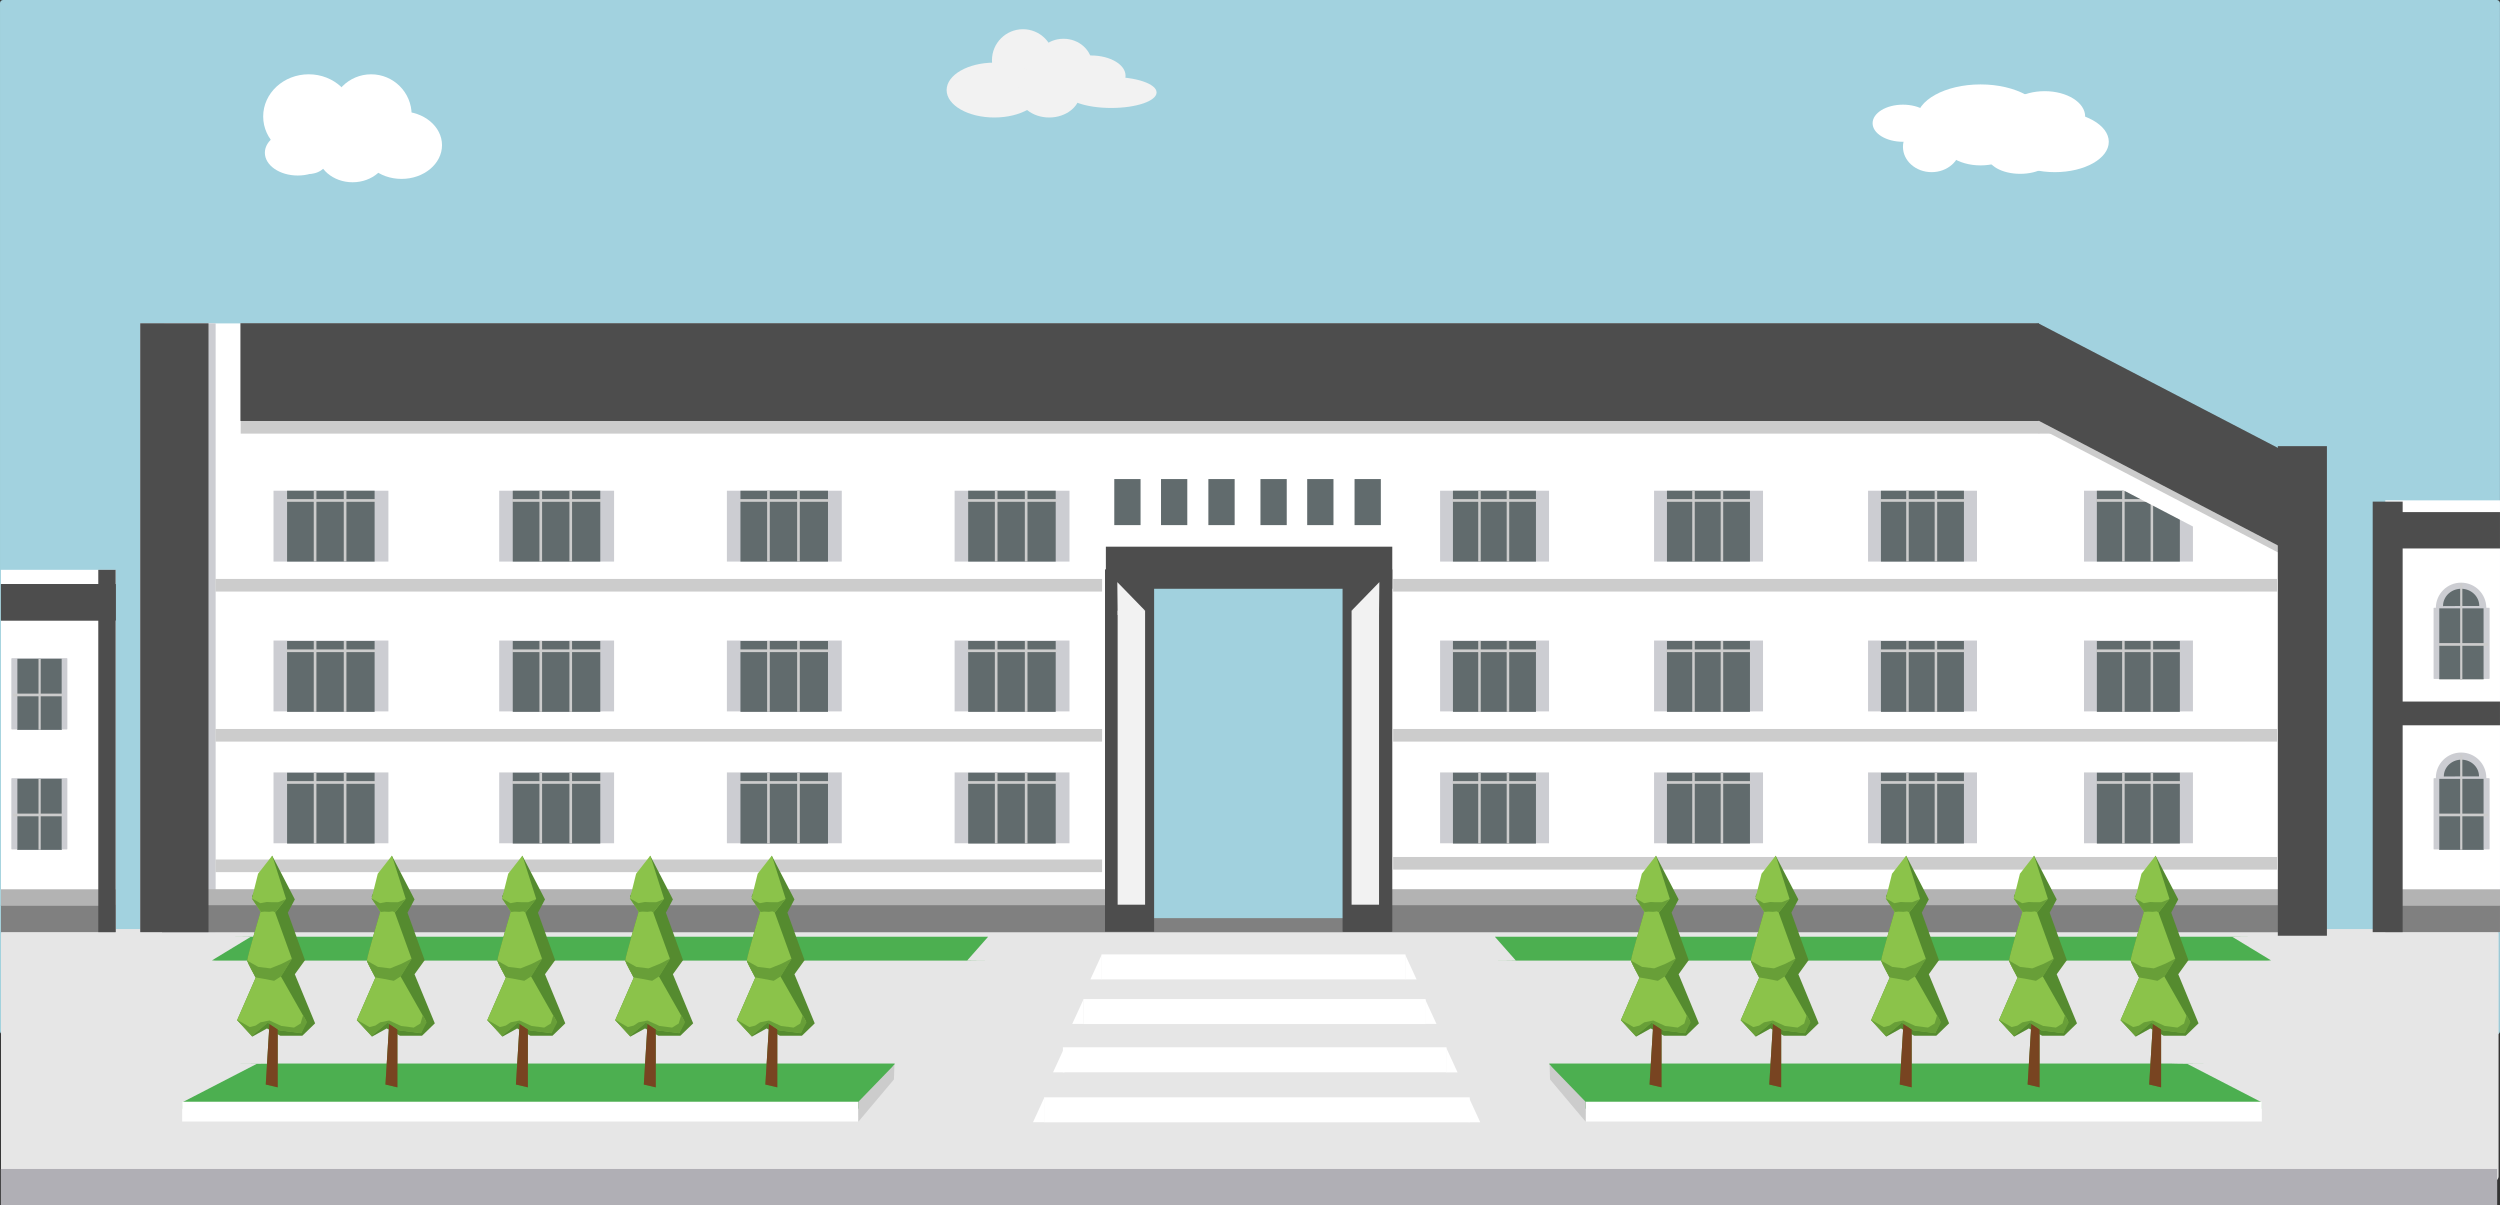 <?xml version="1.0" encoding="UTF-8"?>
<svg width="989.69" height="477.19" version="1.1" viewBox="0 0 989.688 477.193" xmlns="http://www.w3.org/2000/svg">
 <rect x="0" y="0" width="989.688" height="477.193" fill="#333333" stroke="none"/>
 <g transform="translate(-30.714 -328.76)">
  <g fill-rule="evenodd">
   <rect x="30.714" y="328.76" width="989.67" height="409.51" ry="1.205" fill="#a2d2df"/>
   <rect x="836.41" y="488.7" width="37.628" height="20.456" fill="#fff"/>
   <rect x="31.101" y="696.57" width="988.74" height="99.864" ry="1.99" fill="#e6e6e6"/>
   <path d="m622.64 699.59h299.95c0.044 0-8.142 0.057-8.104 0.08l15.276 9.285s-1.4 0.08-1.444 0.08h-305.68c-0.044 0 8.133-0.047 8.104-0.08l-8.184-9.285c-0.029-0.033 0.036-0.08 0.08-0.08z" fill="#4caf50"/>
   <rect x="837.42" y="508.14" width="95.964" height="175.11" ry="0" fill="#fff"/>
   <rect x="94.823" y="456.79" width="742.98" height="226.85" ry="1.437" fill="#fff"/>
   <rect x="86.236" y="456.76" width="29.841" height="241.02" ry="0" fill="#cccdd2"/>
   <rect x="94.823" y="680.78" width="856.12" height="16.999" ry=".108" fill="#b3b3b3"/>
   <rect x="94.823" y="687.1" width="856.12" height="10.685" ry=".068" fill="#808080"/>
   <rect x="31.082" y="554.34" width="45.397" height="143.44" ry="0" fill="#fff"/>
   <rect x="86.236" y="456.76" width="27.013" height="241.02" ry="0" fill="#4d4d4d"/>
   <rect x="138.99" y="523.03" width="45.479" height="28.047" ry="0" fill="#cccdd2"/>
   <rect x="138.99" y="634.55" width="45.479" height="28.047" ry="0" fill="#cccdd2"/>
   <rect x="138.99" y="582.34" width="45.479" height="28.047" ry="0" fill="#cccdd2"/>
   <rect x="144.36" y="523.03" width="34.652" height="28.047" ry="0" fill="#616b6d"/>
   <rect x="144.14" y="526.35" width="35.173" height="1.062" ry="0" fill="#ccc"/>
   <rect x="154.92" y="523.03" width="1.05" height="28.047" ry="0" fill="#ccc"/>
   <rect x="166.8" y="523.03" width="1.05" height="28.047" ry="0" fill="#ccc"/>
   <rect x="144.36" y="582.52" width="34.652" height="28.047" ry="0" fill="#616b6d"/>
   <rect x="144.14" y="585.85" width="35.173" height="1.062" ry="0" fill="#ccc"/>
   <rect x="154.92" y="582.52" width="1.05" height="28.047" ry="0" fill="#ccc"/>
   <rect x="166.8" y="582.52" width="1.05" height="28.047" ry="0" fill="#ccc"/>
   <rect x="144.36" y="634.66" width="34.652" height="28.047" ry="0" fill="#616b6d"/>
   <rect x="144.14" y="637.99" width="35.173" height="1.062" ry="0" fill="#ccc"/>
   <rect x="154.92" y="634.66" width="1.05" height="28.047" ry="0" fill="#ccc"/>
   <rect x="166.8" y="634.66" width="1.05" height="28.047" ry="0" fill="#ccc"/>
   <rect x="228.33" y="523.03" width="45.479" height="28.047" ry="0" fill="#cccdd2"/>
   <rect x="228.33" y="634.55" width="45.479" height="28.047" ry="0" fill="#cccdd2"/>
   <rect x="228.33" y="582.34" width="45.479" height="28.047" ry="0" fill="#cccdd2"/>
   <rect x="233.7" y="523.03" width="34.652" height="28.047" ry="0" fill="#616b6d"/>
   <rect x="233.47" y="526.35" width="35.173" height="1.062" ry="0" fill="#ccc"/>
   <rect x="244.26" y="523.03" width="1.05" height="28.047" ry="0" fill="#ccc"/>
   <rect x="256.13" y="523.03" width="1.05" height="28.047" ry="0" fill="#ccc"/>
   <rect x="233.7" y="582.52" width="34.652" height="28.047" ry="0" fill="#616b6d"/>
   <rect x="233.47" y="585.85" width="35.173" height="1.062" ry="0" fill="#ccc"/>
   <rect x="244.26" y="582.52" width="1.05" height="28.047" ry="0" fill="#ccc"/>
   <rect x="256.13" y="582.52" width="1.05" height="28.047" ry="0" fill="#ccc"/>
   <rect x="233.7" y="634.66" width="34.652" height="28.047" ry="0" fill="#616b6d"/>
   <rect x="233.47" y="637.99" width="35.173" height="1.062" ry="0" fill="#ccc"/>
   <rect x="244.26" y="634.66" width="1.05" height="28.047" ry="0" fill="#ccc"/>
   <rect x="256.13" y="634.66" width="1.05" height="28.047" ry="0" fill="#ccc"/>
   <rect x="318.47" y="523.03" width="45.479" height="28.047" ry="0" fill="#cccdd2"/>
   <rect x="318.47" y="634.55" width="45.479" height="28.047" ry="0" fill="#cccdd2"/>
   <rect x="318.47" y="582.34" width="45.479" height="28.047" ry="0" fill="#cccdd2"/>
   <rect x="323.84" y="523.03" width="34.652" height="28.047" ry="0" fill="#616b6d"/>
   <rect x="323.62" y="526.35" width="35.173" height="1.062" ry="0" fill="#ccc"/>
   <rect x="334.4" y="523.03" width="1.05" height="28.047" ry="0" fill="#ccc"/>
   <rect x="346.28" y="523.03" width="1.05" height="28.047" ry="0" fill="#ccc"/>
   <rect x="323.84" y="582.52" width="34.652" height="28.047" ry="0" fill="#616b6d"/>
   <rect x="323.62" y="585.85" width="35.173" height="1.062" ry="0" fill="#ccc"/>
   <rect x="334.4" y="582.52" width="1.05" height="28.047" ry="0" fill="#ccc"/>
   <rect x="346.28" y="582.52" width="1.05" height="28.047" ry="0" fill="#ccc"/>
   <rect x="323.84" y="634.66" width="34.652" height="28.047" ry="0" fill="#616b6d"/>
   <rect x="323.62" y="637.99" width="35.173" height="1.062" ry="0" fill="#ccc"/>
   <rect x="334.4" y="634.66" width="1.05" height="28.047" ry="0" fill="#ccc"/>
   <rect x="346.28" y="634.66" width="1.05" height="28.047" ry="0" fill="#ccc"/>
   <rect x="408.62" y="523.03" width="45.479" height="28.047" ry="0" fill="#cccdd2"/>
   <rect x="408.62" y="634.55" width="45.479" height="28.047" ry="0" fill="#cccdd2"/>
   <rect x="408.62" y="582.34" width="45.479" height="28.047" ry="0" fill="#cccdd2"/>
   <rect x="413.99" y="523.03" width="34.652" height="28.047" ry="0" fill="#616b6d"/>
   <rect x="413.76" y="526.35" width="35.173" height="1.062" ry="0" fill="#ccc"/>
   <rect x="424.55" y="523.03" width="1.05" height="28.047" ry="0" fill="#ccc"/>
   <rect x="436.42" y="523.03" width="1.05" height="28.047" ry="0" fill="#ccc"/>
   <rect x="413.99" y="582.52" width="34.652" height="28.047" ry="0" fill="#616b6d"/>
   <rect x="413.76" y="585.85" width="35.173" height="1.062" ry="0" fill="#ccc"/>
   <rect x="424.55" y="582.52" width="1.05" height="28.047" ry="0" fill="#ccc"/>
   <rect x="436.42" y="582.52" width="1.05" height="28.047" ry="0" fill="#ccc"/>
   <rect x="413.99" y="634.66" width="34.652" height="28.047" ry="0" fill="#616b6d"/>
   <rect x="413.76" y="637.99" width="35.173" height="1.062" ry="0" fill="#ccc"/>
   <rect x="424.55" y="634.66" width="1.05" height="28.047" ry="0" fill="#ccc"/>
   <rect x="436.42" y="634.66" width="1.05" height="28.047" ry="0" fill="#ccc"/>
   <rect x="600.81" y="523.03" width="43.127" height="28.047" ry="0" fill="#cccdd2"/>
   <rect x="600.81" y="634.55" width="43.127" height="28.047" ry="0" fill="#cccdd2"/>
   <rect x="600.81" y="582.34" width="43.127" height="28.047" ry="0" fill="#cccdd2"/>
   <rect x="605.9" y="523.03" width="32.86" height="28.047" ry="0" fill="#616b6d"/>
   <rect x="605.69" y="526.35" width="33.354" height="1.062" ry="0" fill="#ccc"/>
   <rect x="615.91" y="523.03" width=".996" height="28.047" ry="0" fill="#ccc"/>
   <rect x="627.18" y="523.03" width=".996" height="28.047" ry="0" fill="#ccc"/>
   <rect x="605.9" y="582.52" width="32.86" height="28.047" ry="0" fill="#616b6d"/>
   <rect x="605.69" y="585.85" width="33.354" height="1.062" ry="0" fill="#ccc"/>
   <rect x="615.91" y="582.52" width=".996" height="28.047" ry="0" fill="#ccc"/>
   <rect x="627.18" y="582.52" width=".996" height="28.047" ry="0" fill="#ccc"/>
   <rect x="605.9" y="634.66" width="32.86" height="28.047" ry="0" fill="#616b6d"/>
   <rect x="605.69" y="637.99" width="33.354" height="1.062" ry="0" fill="#ccc"/>
   <rect x="615.91" y="634.66" width=".996" height="28.047" ry="0" fill="#ccc"/>
   <rect x="627.18" y="634.66" width=".996" height="28.047" ry="0" fill="#ccc"/>
   <rect x="685.52" y="523.03" width="43.127" height="28.047" ry="0" fill="#cccdd2"/>
   <rect x="685.52" y="634.55" width="43.127" height="28.047" ry="0" fill="#cccdd2"/>
   <rect x="685.52" y="582.34" width="43.127" height="28.047" ry="0" fill="#cccdd2"/>
   <rect x="690.62" y="523.03" width="32.86" height="28.047" ry="0" fill="#616b6d"/>
   <rect x="690.4" y="526.35" width="33.354" height="1.062" ry="0" fill="#ccc"/>
   <rect x="700.63" y="523.03" width=".996" height="28.047" ry="0" fill="#ccc"/>
   <rect x="711.89" y="523.03" width=".996" height="28.047" ry="0" fill="#ccc"/>
   <rect x="690.62" y="582.52" width="32.86" height="28.047" ry="0" fill="#616b6d"/>
   <rect x="690.4" y="585.85" width="33.354" height="1.062" ry="0" fill="#ccc"/>
   <rect x="700.63" y="582.52" width=".996" height="28.047" ry="0" fill="#ccc"/>
   <rect x="711.89" y="582.52" width=".996" height="28.047" ry="0" fill="#ccc"/>
   <rect x="690.62" y="634.66" width="32.86" height="28.047" ry="0" fill="#616b6d"/>
   <rect x="690.4" y="637.99" width="33.354" height="1.062" ry="0" fill="#ccc"/>
   <rect x="700.63" y="634.66" width=".996" height="28.047" ry="0" fill="#ccc"/>
   <rect x="711.89" y="634.66" width=".996" height="28.047" ry="0" fill="#ccc"/>
   <rect x="770.23" y="523.03" width="43.127" height="28.047" ry="0" fill="#cccdd2"/>
   <rect x="770.23" y="634.55" width="43.127" height="28.047" ry="0" fill="#cccdd2"/>
   <rect x="770.23" y="582.34" width="43.127" height="28.047" ry="0" fill="#cccdd2"/>
   <rect x="775.33" y="523.03" width="32.86" height="28.047" ry="0" fill="#616b6d"/>
   <rect x="775.11" y="526.35" width="33.354" height="1.062" ry="0" fill="#ccc"/>
   <rect x="785.34" y="523.03" width=".996" height="28.047" ry="0" fill="#ccc"/>
   <rect x="796.6" y="523.03" width=".996" height="28.047" ry="0" fill="#ccc"/>
   <rect x="775.33" y="582.52" width="32.86" height="28.047" ry="0" fill="#616b6d"/>
   <rect x="775.11" y="585.85" width="33.354" height="1.062" ry="0" fill="#ccc"/>
   <rect x="785.34" y="582.52" width=".996" height="28.047" ry="0" fill="#ccc"/>
   <rect x="796.6" y="582.52" width=".996" height="28.047" ry="0" fill="#ccc"/>
   <rect x="775.33" y="634.66" width="32.86" height="28.047" ry="0" fill="#616b6d"/>
   <rect x="775.11" y="637.99" width="33.354" height="1.062" ry="0" fill="#ccc"/>
   <rect x="785.34" y="634.66" width=".996" height="28.047" ry="0" fill="#ccc"/>
   <rect x="796.6" y="634.66" width=".996" height="28.047" ry="0" fill="#ccc"/>
   <rect x="855.72" y="523.03" width="43.127" height="28.047" ry="0" fill="#cccdd2"/>
   <rect x="855.72" y="634.55" width="43.127" height="28.047" ry="0" fill="#cccdd2"/>
   <rect x="855.72" y="582.34" width="43.127" height="28.047" ry="0" fill="#cccdd2"/>
   <rect x="860.81" y="523.03" width="32.86" height="28.047" ry="0" fill="#616b6d"/>
   <rect x="860.59" y="526.35" width="33.354" height="1.062" ry="0" fill="#ccc"/>
   <rect x="870.82" y="523.03" width=".996" height="28.047" ry="0" fill="#ccc"/>
   <rect x="882.09" y="523.03" width=".996" height="28.047" ry="0" fill="#ccc"/>
   <path d="m837.64 471.03 96.291 50.075-0.179 34.286-96.25-50.179-9.401-17.389z" fill="#fff"/>
   <rect x="860.81" y="582.52" width="32.86" height="28.047" ry="0" fill="#616b6d"/>
   <rect x="860.59" y="585.85" width="33.354" height="1.062" ry="0" fill="#ccc"/>
   <rect x="870.82" y="582.52" width=".996" height="28.047" ry="0" fill="#ccc"/>
   <rect x="882.09" y="582.52" width=".996" height="28.047" ry="0" fill="#ccc"/>
   <rect x="860.81" y="634.66" width="32.86" height="28.047" ry="0" fill="#616b6d"/>
   <rect x="860.59" y="637.99" width="33.354" height="1.062" ry="0" fill="#ccc"/>
   <rect x="870.82" y="634.66" width=".996" height="28.047" ry="0" fill="#ccc"/>
   <rect x="882.09" y="634.66" width=".996" height="28.047" ry="0" fill="#ccc"/>
   <rect x="116" y="669.02" width="351" height="5" fill="#ccc"/>
   <rect x="31.05" y="791.53" width="988.24" height="14.423" ry="0" fill="#b0afb5"/>
   <g transform="matrix(.935 0 0 .935 65.44 42.073)" fill="#fff">
    <ellipse cx="93.571" cy="355.93" rx="19.286" ry="17.857"/>
    <ellipse cx="112.14" cy="370.93" rx="15" ry="12.857"/>
    <circle cx="120" cy="355.22" r="17.143"/>
    <ellipse cx="132.86" cy="368.08" rx="17.143" ry="14.286"/>
    <ellipse cx="93.929" cy="372.72" rx="8.214" ry="7.5"/>
    <ellipse cx="88.929" cy="371.29" rx="13.929" ry="9.643"/>
   </g>
   <g transform="matrix(.935 0 0 .935 65.44 42.073)" fill="#f2f2f2">
    <circle cx="395.98" cy="332.12" r="13.132"/>
    <ellipse cx="413.15" cy="334.14" rx="12.122" ry="11.112"/>
    <ellipse cx="383.86" cy="344.75" rx="20.203" ry="11.617"/>
    <ellipse cx="407.09" cy="345.76" rx="13.132" ry="10.607"/>
    <ellipse cx="433.36" cy="345.76" rx="19.193" ry="6.566"/>
    <ellipse cx="424.77" cy="338.69" rx="14.647" ry="8.586"/>
   </g>
   <g transform="matrix(.935 0 0 .935 65.44 42.073)" fill="#fff">
    <ellipse cx="768.57" cy="358.79" rx="12.857" ry="7.857"/>
    <ellipse cx="780.71" cy="368.79" rx="12.143" ry="10.714"/>
    <ellipse cx="801.43" cy="365.22" rx="17.143" ry="11.429"/>
    <ellipse cx="821.43" cy="359.51" rx="15.714" ry="12.857"/>
    <ellipse cx="832.86" cy="366.65" rx="22.857" ry="12.857"/>
    <ellipse cx="801.43" cy="357.36" rx="27.143" ry="15"/>
    <ellipse cx="828.57" cy="355.93" rx="17.143" ry="10.714"/>
    <ellipse cx="818.21" cy="372.36" rx="13.929" ry="7.857"/>
   </g>
   <path d="m837.64 463.74 96.291 50.075-0.179 34.286-96.25-50.179-9.401-17.389z" fill="#ccc"/>
   <path d="m837.64 456.75 96.291 50.075-0.179 34.286-96.25-50.179-9.401-17.389z" fill="#4d4d4d"/>
   <rect x="477.8" y="553.99" width="93.944" height="138.24" ry="0" fill="#a1d1de"/>
   <rect x="562.45" y="554.18" width="19.436" height="143.44" ry="0" fill="#4d4d4d"/>
   <rect x="468.5" y="545.18" width="113.38" height="16.661" ry="0" fill="#4d4d4d"/>
   <g transform="translate(0 30.948)">
    <rect x="468.16" y="523.23" width="19.436" height="143.44" ry="0" fill="#4d4d4d"/>
    <rect x="473.16" y="539.57" width="10.865" height="116.39" ry="0" fill="#f2f2f2"/>
    <path d="m484.04 539.58-11.011-11.323 0.14 13.036z" fill="#f2f2f2"/>
   </g>
   <g transform="matrix(-1 0 0 1 1049.8 30.948)">
    <rect x="468.16" y="523.23" width="19.436" height="143.44" ry="0" fill="#4d4d4d"/>
    <rect x="473.16" y="539.57" width="10.865" height="116.39" ry="0" fill="#f2f2f2"/>
    <path d="m484.04 539.58-11.011-11.323 0.14 13.036z" fill="#f2f2f2"/>
   </g>
   <rect x="31.082" y="559.99" width="45.397" height="14.396" ry="0" fill="#4d4d4d"/>
   <rect x="31.082" y="680.91" width="45.397" height="6.441" ry="0" fill="#b3b3b3"/>
   <rect x="31.082" y="686.92" width="45.397" height="10.861" ry="0" fill="#808080"/>
   <rect x="31.082" y="680.91" width="45.397" height="6.441" ry="0" fill="#b3b3b3"/>
   <rect x="69.619" y="554.34" width="6.86" height="143.44" ry="0" fill="#4d4d4d"/>
   <rect x="35.293" y="589.41" width="22.017" height="28.047" ry="0" fill="#cccdd2"/>
   <rect x="37.588" y="589.59" width="17.534" height="28.047" ry="0" fill="#616b6d"/>
   <rect x="35.809" y="603.35" width="19.553" height="1.062" ry="0" fill="#ccc"/>
   <rect x="45.96" y="589.59" width=".864" height="28.047" ry="0" fill="#ccc"/>
   <rect x="35.293" y="636.91" width="22.017" height="28.047" ry="0" fill="#cccdd2"/>
   <rect x="37.588" y="637.09" width="17.534" height="28.047" ry="0" fill="#616b6d"/>
   <rect x="35.809" y="650.85" width="19.553" height="1.062" ry="0" fill="#ccc"/>
   <rect x="45.96" y="637.09" width=".864" height="28.047" ry="0" fill="#ccc"/>
   <rect x="932.45" y="505.38" width="19.436" height="193.82" ry="0" fill="#4d4d4d"/>
   <rect x="125.89" y="456.71" width="711.94" height="38.711" ry="0" fill="#4d4d4d"/>
   <rect x="116" y="617.35" width="351" height="5" fill="#ccc"/>
   <rect x="116" y="557.95" width="351" height="5" fill="#ccc"/>
   <rect x="582.23" y="668.02" width="350" height="5" fill="#ccc"/>
   <rect x="582.23" y="617.35" width="350" height="5" fill="#ccc"/>
   <rect x="582.23" y="557.95" width="350" height="5" fill="#ccc"/>
   <path d="m837.64 460.99 96.291 50.075-0.179 34.286-96.25-50.179-9.401-17.389z" fill="#4d4d4d"/>
   <rect x="126" y="495.42" width="712" height="5" fill="#ccc"/>
   <rect x="837.75" y="498.17" width="5.375" height="2.25" fill="#ccc"/>
   <rect x="466.78" y="706.59" width="120.3" height="9.899" fill="#fff"/>
   <rect x="459.62" y="724.26" width="135.43" height="9.899" fill="#fff"/>
   <rect x="451.49" y="743.36" width="151.85" height="9.899" fill="#fff"/>
   <rect x="444.06" y="763.16" width="168.47" height="9.899" fill="#fff"/>
   <rect x="471.83" y="518.41" width="10.402" height="18.229" ry="0" fill="#616b6d"/>
   <rect x="490.33" y="518.41" width="10.402" height="18.229" ry="0" fill="#616b6d"/>
   <rect x="509.08" y="518.41" width="10.402" height="18.229" ry="0" fill="#616b6d"/>
   <rect x="529.7" y="518.41" width="10.402" height="18.229" ry="0" fill="#616b6d"/>
   <rect x="548.2" y="518.41" width="10.402" height="18.229" ry="0" fill="#616b6d"/>
   <rect x="566.95" y="518.41" width="10.402" height="18.229" ry="0" fill="#616b6d"/>
   <path d="m466.87 706.68v9.811h-4.508z" fill="#fff"/>
   <path d="m586.99 706.68v9.811h4.508z" fill="#fff"/>
   <path d="m594.87 724.31v9.811h4.508z" fill="#fff"/>
   <path d="m459.68 724.31v9.811h-4.508z" fill="#fff"/>
   <path d="m452.09 743.47v9.811h-4.508z" fill="#fff"/>
   <path d="m603.21 743.48v9.811h4.508z" fill="#fff"/>
   <path d="m612.19 763.22v9.811h4.508z" fill="#fff"/>
   <path d="m444.16 763.21v9.811h-4.508z" fill="#fff"/>
   <rect x="31.082" y="559.99" width="45.397" height="14.396" ry="0" fill="#4d4d4d"/>
   <rect x="35.293" y="589.41" width="22.017" height="28.047" ry="0" fill="#cccdd2"/>
   <rect x="37.588" y="589.59" width="17.534" height="28.047" ry="0" fill="#616b6d"/>
   <rect x="35.809" y="603.35" width="19.553" height="1.062" ry="0" fill="#ccc"/>
   <rect x="45.96" y="589.59" width=".864" height="28.047" ry="0" fill="#ccc"/>
   <rect x="35.293" y="636.91" width="22.017" height="28.047" ry="0" fill="#cccdd2"/>
   <rect x="37.588" y="637.09" width="17.534" height="28.047" ry="0" fill="#616b6d"/>
   <rect x="35.809" y="650.85" width="19.553" height="1.062" ry="0" fill="#ccc"/>
   <rect x="45.96" y="637.09" width=".864" height="28.047" ry="0" fill="#ccc"/>
   <rect transform="scale(-1,1)" x="-1020.4" y="526.84" width="45.397" height="170.94" ry="0" fill="#fff"/>
   <rect transform="scale(-1,1)" x="-1020.4" y="606.49" width="45.397" height="9.396" ry="0" fill="#4d4d4d"/>
   <rect transform="scale(-1,1)" x="-1020.4" y="680.91" width="45.397" height="6.441" ry="0" fill="#b3b3b3"/>
   <rect transform="scale(-1,1)" x="-1020.4" y="686.92" width="45.397" height="10.861" ry="0" fill="#808080"/>
   <rect transform="scale(-1,1)" x="-1020.4" y="680.91" width="45.397" height="6.441" ry="0" fill="#b3b3b3"/>
   <rect transform="scale(-1,1)" x="-981.87" y="527.34" width="11.86" height="170.44" ry="0" fill="#4d4d4d"/>
   <rect transform="scale(-1,1)" x="-1016.2" y="569.41" width="22.017" height="28.047" ry="0" fill="#cccdd2"/>
   <rect transform="scale(-1,1)" x="-1013.9" y="569.59" width="17.534" height="28.047" ry="0" fill="#616b6d"/>
   <rect transform="scale(-1,1)" x="-1015.7" y="583.35" width="19.553" height="1.062" ry="0" fill="#ccc"/>
   <rect transform="scale(-1,1)" x="-1005.5" y="569.59" width=".864" height="28.047" ry="0" fill="#ccc"/>
   <rect transform="scale(-1,1)" x="-1016.2" y="636.91" width="22.017" height="28.047" ry="0" fill="#cccdd2"/>
   <rect transform="scale(-1,1)" x="-1013.9" y="637.09" width="17.534" height="28.047" ry="0" fill="#616b6d"/>
   <rect transform="scale(-1,1)" x="-1015.7" y="650.85" width="19.553" height="1.062" ry="0" fill="#ccc"/>
   <rect transform="scale(-1,1)" x="-1005.5" y="637.09" width=".864" height="28.047" ry="0" fill="#ccc"/>
   <rect transform="scale(-1,1)" x="-1016.2" y="569.41" width="22.017" height="28.047" ry="0" fill="#cccdd2"/>
   <circle cx="1005" cy="569.41" r="9.988" fill="#cccdd2"/>
   <rect transform="scale(-1,1)" x="-1013.9" y="569.59" width="17.534" height="28.047" ry="0" fill="#616b6d"/>
   <rect transform="scale(-1,1)" x="-1015.7" y="583.35" width="19.553" height="1.062" ry="0" fill="#ccc"/>
   <path transform="scale(1,-1)" d="m1012.2-568.66a7.17 6.816 0 0 1 -3.599 5.91 7.17 6.816 0 0 1 -7.184 -0.022 7.17 6.816 0 0 1 -3.558 -5.932l7.17 0.044z" fill="#616b6d"/>
   <rect transform="scale(-1,1)" x="-1005.5" y="559.84" width=".864" height="37.797" ry="0" fill="#ccc"/>
   <rect transform="scale(-1,1)" x="-1016.2" y="636.91" width="22.017" height="28.047" ry="0" fill="#cccdd2"/>
   <circle cx="1005" cy="636.66" r="9.988" fill="#cccdd2"/>
   <rect transform="scale(-1,1)" x="-1013.9" y="637.09" width="17.534" height="28.047" ry="0" fill="#616b6d"/>
   <rect transform="scale(-1,1)" x="-1015.7" y="650.85" width="19.553" height="1.062" ry="0" fill="#ccc"/>
   <rect transform="scale(-1,1)" x="-1020.4" y="531.49" width="45.397" height="14.396" ry="0" fill="#4d4d4d"/>
   <path transform="scale(1,-1)" d="m1012.1-636.12a6.967 6.623 0 0 1 -3.496 5.743 6.967 6.623 0 0 1 -6.98 -0.021 6.967 6.623 0 0 1 -3.457 -5.764l6.967 0.043z" fill="#616b6d"/>
   <rect transform="scale(-1,1)" x="-1005.5" y="627.54" width=".864" height="37.593" ry="0" fill="#ccc"/>
   <path d="m102.97 749.8h281.83c0.084 0 0.151 0.151 0.151 0.151l-12.581 17.627c-8.101 0-0.26 0.151-0.344 0.151h-269.06c-0.084 0-0.033-2.62 0.041-2.659l29.269-15.119c13.503 0 1.599-0.151-6.532-0.151z" fill="#4caf50"/>
   <rect x="102.82" y="764.91" width="267.62" height="7.84" ry=".068" fill="#fff"/>
   <path d="m384.79 750.21-0.19 5.883-14.091 16.733-0.062-7.812z" fill="#ccc"/>
   <path d="m421.74 699.59h-299.95c-0.044 0 8.142 0.057 8.104 0.08l-15.276 9.285s1.4 0.08 1.444 0.08h305.68c0.044 0-8.133-0.047-8.104-0.08l8.184-9.285c0.029-0.033-0.036-0.08-0.08-0.08z" fill="#4caf50"/>
   <g transform="translate(5.787)">
    <g transform="translate(0,-268)" fill="#558b2f">
     <path d="m130.13 1026.1 2.361-38.553h2.361v39.665z"/>
     <path d="m130.61 1003.9-5.817 3.25-5.99-6.507 7.409-16.968s-3.396-5.553-3.396-6.787 5.248-19.128 5.248-19.128l-3.396-6.17 8.026-16.043 8.952 17.277-2.778 5.245 6.791 18.819-4.013 5.553 8.026 19.436-5.055 4.898-8.759 6e-4z"/>
    </g>
    <g transform="translate(0,-268)">
     <path d="m130.13 1026.1 2.361-38.553h2.361v39.665z" fill="#784421"/>
     <path d="m131.04 1001.4-6.394 5.403-5.846-6.218 7.409-16.968s-3.396-5.553-3.396-6.787 5.248-19.128 5.248-19.128l-3.396-5.35 2.417-9.7 5.609-7.162 5.459 17.084-4.3 5.438 6.598 18.24-4.352 7.018 10.101 17.778-2.018 4.684-8.71-1.135z" fill="#8bc34a"/>
    </g>
    <path d="m122.72 709.03 4.436 2.508 4.822 0.579 4.533-1.833 4.147-2.122-4.34 7.041-2.882 1.841-4.545-0.877-2.893-0.482z" fill="#689f38"/>
    <path d="m124.51 684.34 3.761 5.449 1.35-0.145 1.929 0.096 1.495-0.193 0.868 0.434 4.147-5.256-3.038 1.206h-2.459l-2.025-0.097-2.556 0.482z" fill="#689f38"/>
    <path d="m118.77 732.46 5.015 2.893 2.315-0.579 1.953-1.302 3.544-0.723 4.726 2.17 5.001 0.641 2.618-1.611 1.005-3.373 1.503 2.945-2.241 4.301-8.657-1.118-4.629-2.99-6.221 5.16z" fill="#689f38"/>
   </g>
   <g transform="translate(53.17)">
    <g transform="translate(0,-268)" fill="#558b2f">
     <path d="m130.13 1026.1 2.361-38.553h2.361v39.665z"/>
     <path d="m130.61 1003.9-5.817 3.25-5.99-6.507 7.409-16.968s-3.396-5.553-3.396-6.787 5.248-19.128 5.248-19.128l-3.396-6.17 8.026-16.043 8.952 17.277-2.778 5.245 6.791 18.819-4.013 5.553 8.026 19.436-5.055 4.898-8.759 6e-4z"/>
    </g>
    <g transform="translate(0,-268)">
     <path d="m130.13 1026.1 2.361-38.553h2.361v39.665z" fill="#784421"/>
     <path d="m131.04 1001.4-6.394 5.403-5.846-6.218 7.409-16.968s-3.396-5.553-3.396-6.787 5.248-19.128 5.248-19.128l-3.396-5.35 2.417-9.7 5.609-7.162 5.459 17.084-4.3 5.438 6.598 18.24-4.352 7.018 10.101 17.778-2.018 4.684-8.71-1.135z" fill="#8bc34a"/>
    </g>
    <path d="m122.72 709.03 4.436 2.508 4.822 0.579 4.533-1.833 4.147-2.122-4.34 7.041-2.882 1.841-4.545-0.877-2.893-0.482z" fill="#689f38"/>
    <path d="m124.51 684.34 3.761 5.449 1.35-0.145 1.929 0.096 1.495-0.193 0.868 0.434 4.147-5.256-3.038 1.206h-2.459l-2.025-0.097-2.556 0.482z" fill="#689f38"/>
    <path d="m118.77 732.46 5.015 2.893 2.315-0.579 1.953-1.302 3.544-0.723 4.726 2.17 5.001 0.641 2.618-1.611 1.005-3.373 1.503 2.945-2.241 4.301-8.657-1.118-4.629-2.99-6.221 5.16z" fill="#689f38"/>
   </g>
   <g transform="translate(104.82)">
    <g transform="translate(0,-268)" fill="#558b2f">
     <path d="m130.13 1026.1 2.361-38.553h2.361v39.665z"/>
     <path d="m130.61 1003.9-5.817 3.25-5.99-6.507 7.409-16.968s-3.396-5.553-3.396-6.787 5.248-19.128 5.248-19.128l-3.396-6.17 8.026-16.043 8.952 17.277-2.778 5.245 6.791 18.819-4.013 5.553 8.026 19.436-5.055 4.898-8.759 6e-4z"/>
    </g>
    <g transform="translate(0,-268)">
     <path d="m130.13 1026.1 2.361-38.553h2.361v39.665z" fill="#784421"/>
     <path d="m131.04 1001.4-6.394 5.403-5.846-6.218 7.409-16.968s-3.396-5.553-3.396-6.787 5.248-19.128 5.248-19.128l-3.396-5.35 2.417-9.7 5.609-7.162 5.459 17.084-4.3 5.438 6.598 18.24-4.352 7.018 10.101 17.778-2.018 4.684-8.71-1.135z" fill="#8bc34a"/>
    </g>
    <path d="m122.72 709.03 4.436 2.508 4.822 0.579 4.533-1.833 4.147-2.122-4.34 7.041-2.882 1.841-4.545-0.877-2.893-0.482z" fill="#689f38"/>
    <path d="m124.51 684.34 3.761 5.449 1.35-0.145 1.929 0.096 1.495-0.193 0.868 0.434 4.147-5.256-3.038 1.206h-2.459l-2.025-0.097-2.556 0.482z" fill="#689f38"/>
    <path d="m118.77 732.46 5.015 2.893 2.315-0.579 1.953-1.302 3.544-0.723 4.726 2.17 5.001 0.641 2.618-1.611 1.005-3.373 1.503 2.945-2.241 4.301-8.657-1.118-4.629-2.99-6.221 5.16z" fill="#689f38"/>
   </g>
   <g transform="translate(155.45)">
    <g transform="translate(0,-268)" fill="#558b2f">
     <path d="m130.13 1026.1 2.361-38.553h2.361v39.665z"/>
     <path d="m130.61 1003.9-5.817 3.25-5.99-6.507 7.409-16.968s-3.396-5.553-3.396-6.787 5.248-19.128 5.248-19.128l-3.396-6.17 8.026-16.043 8.952 17.277-2.778 5.245 6.791 18.819-4.013 5.553 8.026 19.436-5.055 4.898-8.759 6e-4z"/>
    </g>
    <g transform="translate(0,-268)">
     <path d="m130.13 1026.1 2.361-38.553h2.361v39.665z" fill="#784421"/>
     <path d="m131.04 1001.4-6.394 5.403-5.846-6.218 7.409-16.968s-3.396-5.553-3.396-6.787 5.248-19.128 5.248-19.128l-3.396-5.35 2.417-9.7 5.609-7.162 5.459 17.084-4.3 5.438 6.598 18.24-4.352 7.018 10.101 17.778-2.018 4.684-8.71-1.135z" fill="#8bc34a"/>
    </g>
    <path d="m122.72 709.03 4.436 2.508 4.822 0.579 4.533-1.833 4.147-2.122-4.34 7.041-2.882 1.841-4.545-0.877-2.893-0.482z" fill="#689f38"/>
    <path d="m124.51 684.34 3.761 5.449 1.35-0.145 1.929 0.096 1.495-0.193 0.868 0.434 4.147-5.256-3.038 1.206h-2.459l-2.025-0.097-2.556 0.482z" fill="#689f38"/>
    <path d="m118.77 732.46 5.015 2.893 2.315-0.579 1.953-1.302 3.544-0.723 4.726 2.17 5.001 0.641 2.618-1.611 1.005-3.373 1.503 2.945-2.241 4.301-8.657-1.118-4.629-2.99-6.221 5.16z" fill="#689f38"/>
   </g>
   <g transform="translate(203.57)">
    <g transform="translate(0,-268)" fill="#558b2f">
     <path d="m130.13 1026.1 2.361-38.553h2.361v39.665z"/>
     <path d="m130.61 1003.9-5.817 3.25-5.99-6.507 7.409-16.968s-3.396-5.553-3.396-6.787 5.248-19.128 5.248-19.128l-3.396-6.17 8.026-16.043 8.952 17.277-2.778 5.245 6.791 18.819-4.013 5.553 8.026 19.436-5.055 4.898-8.759 6e-4z"/>
    </g>
    <g transform="translate(0,-268)">
     <path d="m130.13 1026.1 2.361-38.553h2.361v39.665z" fill="#784421"/>
     <path d="m131.04 1001.4-6.394 5.403-5.846-6.218 7.409-16.968s-3.396-5.553-3.396-6.787 5.248-19.128 5.248-19.128l-3.396-5.35 2.417-9.7 5.609-7.162 5.459 17.084-4.3 5.438 6.598 18.24-4.352 7.018 10.101 17.778-2.018 4.684-8.71-1.135z" fill="#8bc34a"/>
    </g>
    <path d="m122.72 709.03 4.436 2.508 4.822 0.579 4.533-1.833 4.147-2.122-4.34 7.041-2.882 1.841-4.545-0.877-2.893-0.482z" fill="#689f38"/>
    <path d="m124.51 684.34 3.761 5.449 1.35-0.145 1.929 0.096 1.495-0.193 0.868 0.434 4.147-5.256-3.038 1.206h-2.459l-2.025-0.097-2.556 0.482z" fill="#689f38"/>
    <path d="m118.77 732.46 5.015 2.893 2.315-0.579 1.953-1.302 3.544-0.723 4.726 2.17 5.001 0.641 2.618-1.611 1.005-3.373 1.503 2.945-2.241 4.301-8.657-1.118-4.629-2.99-6.221 5.16z" fill="#689f38"/>
   </g>
   <path d="m925.97 749.8h-281.83c-0.084 0-0.151 0.151-0.151 0.151l12.581 17.627c8.101 0 0.26 0.151 0.344 0.151h269.06c0.084 0 0.033-2.62-0.041-2.659l-29.269-15.119c-13.503 0-1.599-0.151 6.532-0.151z" fill="#4caf50"/>
   <rect transform="scale(-1,1)" x="-926.12" y="764.91" width="267.62" height="7.84" ry=".068" fill="#fff"/>
   <path d="m644.15 750.21 0.19 5.883 14.091 16.733 0.062-7.812z" fill="#ccc"/>
   <g transform="translate(553.6)">
    <g transform="translate(0,-268)" fill="#558b2f">
     <path d="m130.13 1026.1 2.361-38.553h2.361v39.665z"/>
     <path d="m130.61 1003.9-5.817 3.25-5.99-6.507 7.409-16.968s-3.396-5.553-3.396-6.787 5.248-19.128 5.248-19.128l-3.396-6.17 8.026-16.043 8.952 17.277-2.778 5.245 6.791 18.819-4.013 5.553 8.026 19.436-5.055 4.898-8.759 6e-4z"/>
    </g>
    <g transform="translate(0,-268)">
     <path d="m130.13 1026.1 2.361-38.553h2.361v39.665z" fill="#784421"/>
     <path d="m131.04 1001.4-6.394 5.403-5.846-6.218 7.409-16.968s-3.396-5.553-3.396-6.787 5.248-19.128 5.248-19.128l-3.396-5.35 2.417-9.7 5.609-7.162 5.459 17.084-4.3 5.438 6.598 18.24-4.352 7.018 10.101 17.778-2.018 4.684-8.71-1.135z" fill="#8bc34a"/>
    </g>
    <path d="m122.72 709.03 4.436 2.508 4.822 0.579 4.533-1.833 4.147-2.122-4.34 7.041-2.882 1.841-4.545-0.877-2.893-0.482z" fill="#689f38"/>
    <path d="m124.51 684.34 3.761 5.449 1.35-0.145 1.929 0.096 1.495-0.193 0.868 0.434 4.147-5.256-3.038 1.206h-2.459l-2.025-0.097-2.556 0.482z" fill="#689f38"/>
    <path d="m118.77 732.46 5.015 2.893 2.315-0.579 1.953-1.302 3.544-0.723 4.726 2.17 5.001 0.641 2.618-1.611 1.005-3.373 1.503 2.945-2.241 4.301-8.657-1.118-4.629-2.99-6.221 5.16z" fill="#689f38"/>
   </g>
   <g transform="translate(600.99)">
    <g transform="translate(0,-268)" fill="#558b2f">
     <path d="m130.13 1026.1 2.361-38.553h2.361v39.665z"/>
     <path d="m130.61 1003.9-5.817 3.25-5.99-6.507 7.409-16.968s-3.396-5.553-3.396-6.787 5.248-19.128 5.248-19.128l-3.396-6.17 8.026-16.043 8.952 17.277-2.778 5.245 6.791 18.819-4.013 5.553 8.026 19.436-5.055 4.898-8.759 6e-4z"/>
    </g>
    <g transform="translate(0,-268)">
     <path d="m130.13 1026.1 2.361-38.553h2.361v39.665z" fill="#784421"/>
     <path d="m131.04 1001.4-6.394 5.403-5.846-6.218 7.409-16.968s-3.396-5.553-3.396-6.787 5.248-19.128 5.248-19.128l-3.396-5.35 2.417-9.7 5.609-7.162 5.459 17.084-4.3 5.438 6.598 18.24-4.352 7.018 10.101 17.778-2.018 4.684-8.71-1.135z" fill="#8bc34a"/>
    </g>
    <path d="m122.72 709.03 4.436 2.508 4.822 0.579 4.533-1.833 4.147-2.122-4.34 7.041-2.882 1.841-4.545-0.877-2.893-0.482z" fill="#689f38"/>
    <path d="m124.51 684.34 3.761 5.449 1.35-0.145 1.929 0.096 1.495-0.193 0.868 0.434 4.147-5.256-3.038 1.206h-2.459l-2.025-0.097-2.556 0.482z" fill="#689f38"/>
    <path d="m118.77 732.46 5.015 2.893 2.315-0.579 1.953-1.302 3.544-0.723 4.726 2.17 5.001 0.641 2.618-1.611 1.005-3.373 1.503 2.945-2.241 4.301-8.657-1.118-4.629-2.99-6.221 5.16z" fill="#689f38"/>
   </g>
   <g transform="translate(652.64)">
    <g transform="translate(0,-268)" fill="#558b2f">
     <path d="m130.13 1026.1 2.361-38.553h2.361v39.665z"/>
     <path d="m130.61 1003.9-5.817 3.25-5.99-6.507 7.409-16.968s-3.396-5.553-3.396-6.787 5.248-19.128 5.248-19.128l-3.396-6.17 8.026-16.043 8.952 17.277-2.778 5.245 6.791 18.819-4.013 5.553 8.026 19.436-5.055 4.898-8.759 6e-4z"/>
    </g>
    <g transform="translate(0,-268)">
     <path d="m130.13 1026.1 2.361-38.553h2.361v39.665z" fill="#784421"/>
     <path d="m131.04 1001.4-6.394 5.403-5.846-6.218 7.409-16.968s-3.396-5.553-3.396-6.787 5.248-19.128 5.248-19.128l-3.396-5.35 2.417-9.7 5.609-7.162 5.459 17.084-4.3 5.438 6.598 18.24-4.352 7.018 10.101 17.778-2.018 4.684-8.71-1.135z" fill="#8bc34a"/>
    </g>
    <path d="m122.72 709.03 4.436 2.508 4.822 0.579 4.533-1.833 4.147-2.122-4.34 7.041-2.882 1.841-4.545-0.877-2.893-0.482z" fill="#689f38"/>
    <path d="m124.51 684.34 3.761 5.449 1.35-0.145 1.929 0.096 1.495-0.193 0.868 0.434 4.147-5.256-3.038 1.206h-2.459l-2.025-0.097-2.556 0.482z" fill="#689f38"/>
    <path d="m118.77 732.46 5.015 2.893 2.315-0.579 1.953-1.302 3.544-0.723 4.726 2.17 5.001 0.641 2.618-1.611 1.005-3.373 1.503 2.945-2.241 4.301-8.657-1.118-4.629-2.99-6.221 5.16z" fill="#689f38"/>
   </g>
   <g transform="translate(703.27)">
    <g transform="translate(0,-268)" fill="#558b2f">
     <path d="m130.13 1026.1 2.361-38.553h2.361v39.665z"/>
     <path d="m130.61 1003.9-5.817 3.25-5.99-6.507 7.409-16.968s-3.396-5.553-3.396-6.787 5.248-19.128 5.248-19.128l-3.396-6.17 8.026-16.043 8.952 17.277-2.778 5.245 6.791 18.819-4.013 5.553 8.026 19.436-5.055 4.898-8.759 6e-4z"/>
    </g>
    <g transform="translate(0,-268)">
     <path d="m130.13 1026.1 2.361-38.553h2.361v39.665z" fill="#784421"/>
     <path d="m131.04 1001.4-6.394 5.403-5.846-6.218 7.409-16.968s-3.396-5.553-3.396-6.787 5.248-19.128 5.248-19.128l-3.396-5.35 2.417-9.7 5.609-7.162 5.459 17.084-4.3 5.438 6.598 18.24-4.352 7.018 10.101 17.778-2.018 4.684-8.71-1.135z" fill="#8bc34a"/>
    </g>
    <path d="m122.72 709.03 4.436 2.508 4.822 0.579 4.533-1.833 4.147-2.122-4.34 7.041-2.882 1.841-4.545-0.877-2.893-0.482z" fill="#689f38"/>
    <path d="m124.51 684.34 3.761 5.449 1.35-0.145 1.929 0.096 1.495-0.193 0.868 0.434 4.147-5.256-3.038 1.206h-2.459l-2.025-0.097-2.556 0.482z" fill="#689f38"/>
    <path d="m118.77 732.46 5.015 2.893 2.315-0.579 1.953-1.302 3.544-0.723 4.726 2.17 5.001 0.641 2.618-1.611 1.005-3.373 1.503 2.945-2.241 4.301-8.657-1.118-4.629-2.99-6.221 5.16z" fill="#689f38"/>
   </g>
   <g transform="translate(751.39)">
    <g transform="translate(0,-268)" fill="#558b2f">
     <path d="m130.13 1026.1 2.361-38.553h2.361v39.665z"/>
     <path d="m130.61 1003.9-5.817 3.25-5.99-6.507 7.409-16.968s-3.396-5.553-3.396-6.787 5.248-19.128 5.248-19.128l-3.396-6.17 8.026-16.043 8.952 17.277-2.778 5.245 6.791 18.819-4.013 5.553 8.026 19.436-5.055 4.898-8.759 6e-4z"/>
    </g>
    <g transform="translate(0,-268)">
     <path d="m130.13 1026.1 2.361-38.553h2.361v39.665z" fill="#784421"/>
     <path d="m131.04 1001.4-6.394 5.403-5.846-6.218 7.409-16.968s-3.396-5.553-3.396-6.787 5.248-19.128 5.248-19.128l-3.396-5.35 2.417-9.7 5.609-7.162 5.459 17.084-4.3 5.438 6.598 18.24-4.352 7.018 10.101 17.778-2.018 4.684-8.71-1.135z" fill="#8bc34a"/>
    </g>
    <path d="m122.72 709.03 4.436 2.508 4.822 0.579 4.533-1.833 4.147-2.122-4.34 7.041-2.882 1.841-4.545-0.877-2.893-0.482z" fill="#689f38"/>
    <path d="m124.51 684.34 3.761 5.449 1.35-0.145 1.929 0.096 1.495-0.193 0.868 0.434 4.147-5.256-3.038 1.206h-2.459l-2.025-0.097-2.556 0.482z" fill="#689f38"/>
    <path d="m118.77 732.46 5.015 2.893 2.315-0.579 1.953-1.302 3.544-0.723 4.726 2.17 5.001 0.641 2.618-1.611 1.005-3.373 1.503 2.945-2.241 4.301-8.657-1.118-4.629-2.99-6.221 5.16z" fill="#689f38"/>
   </g>
  </g>
 </g>
</svg>
